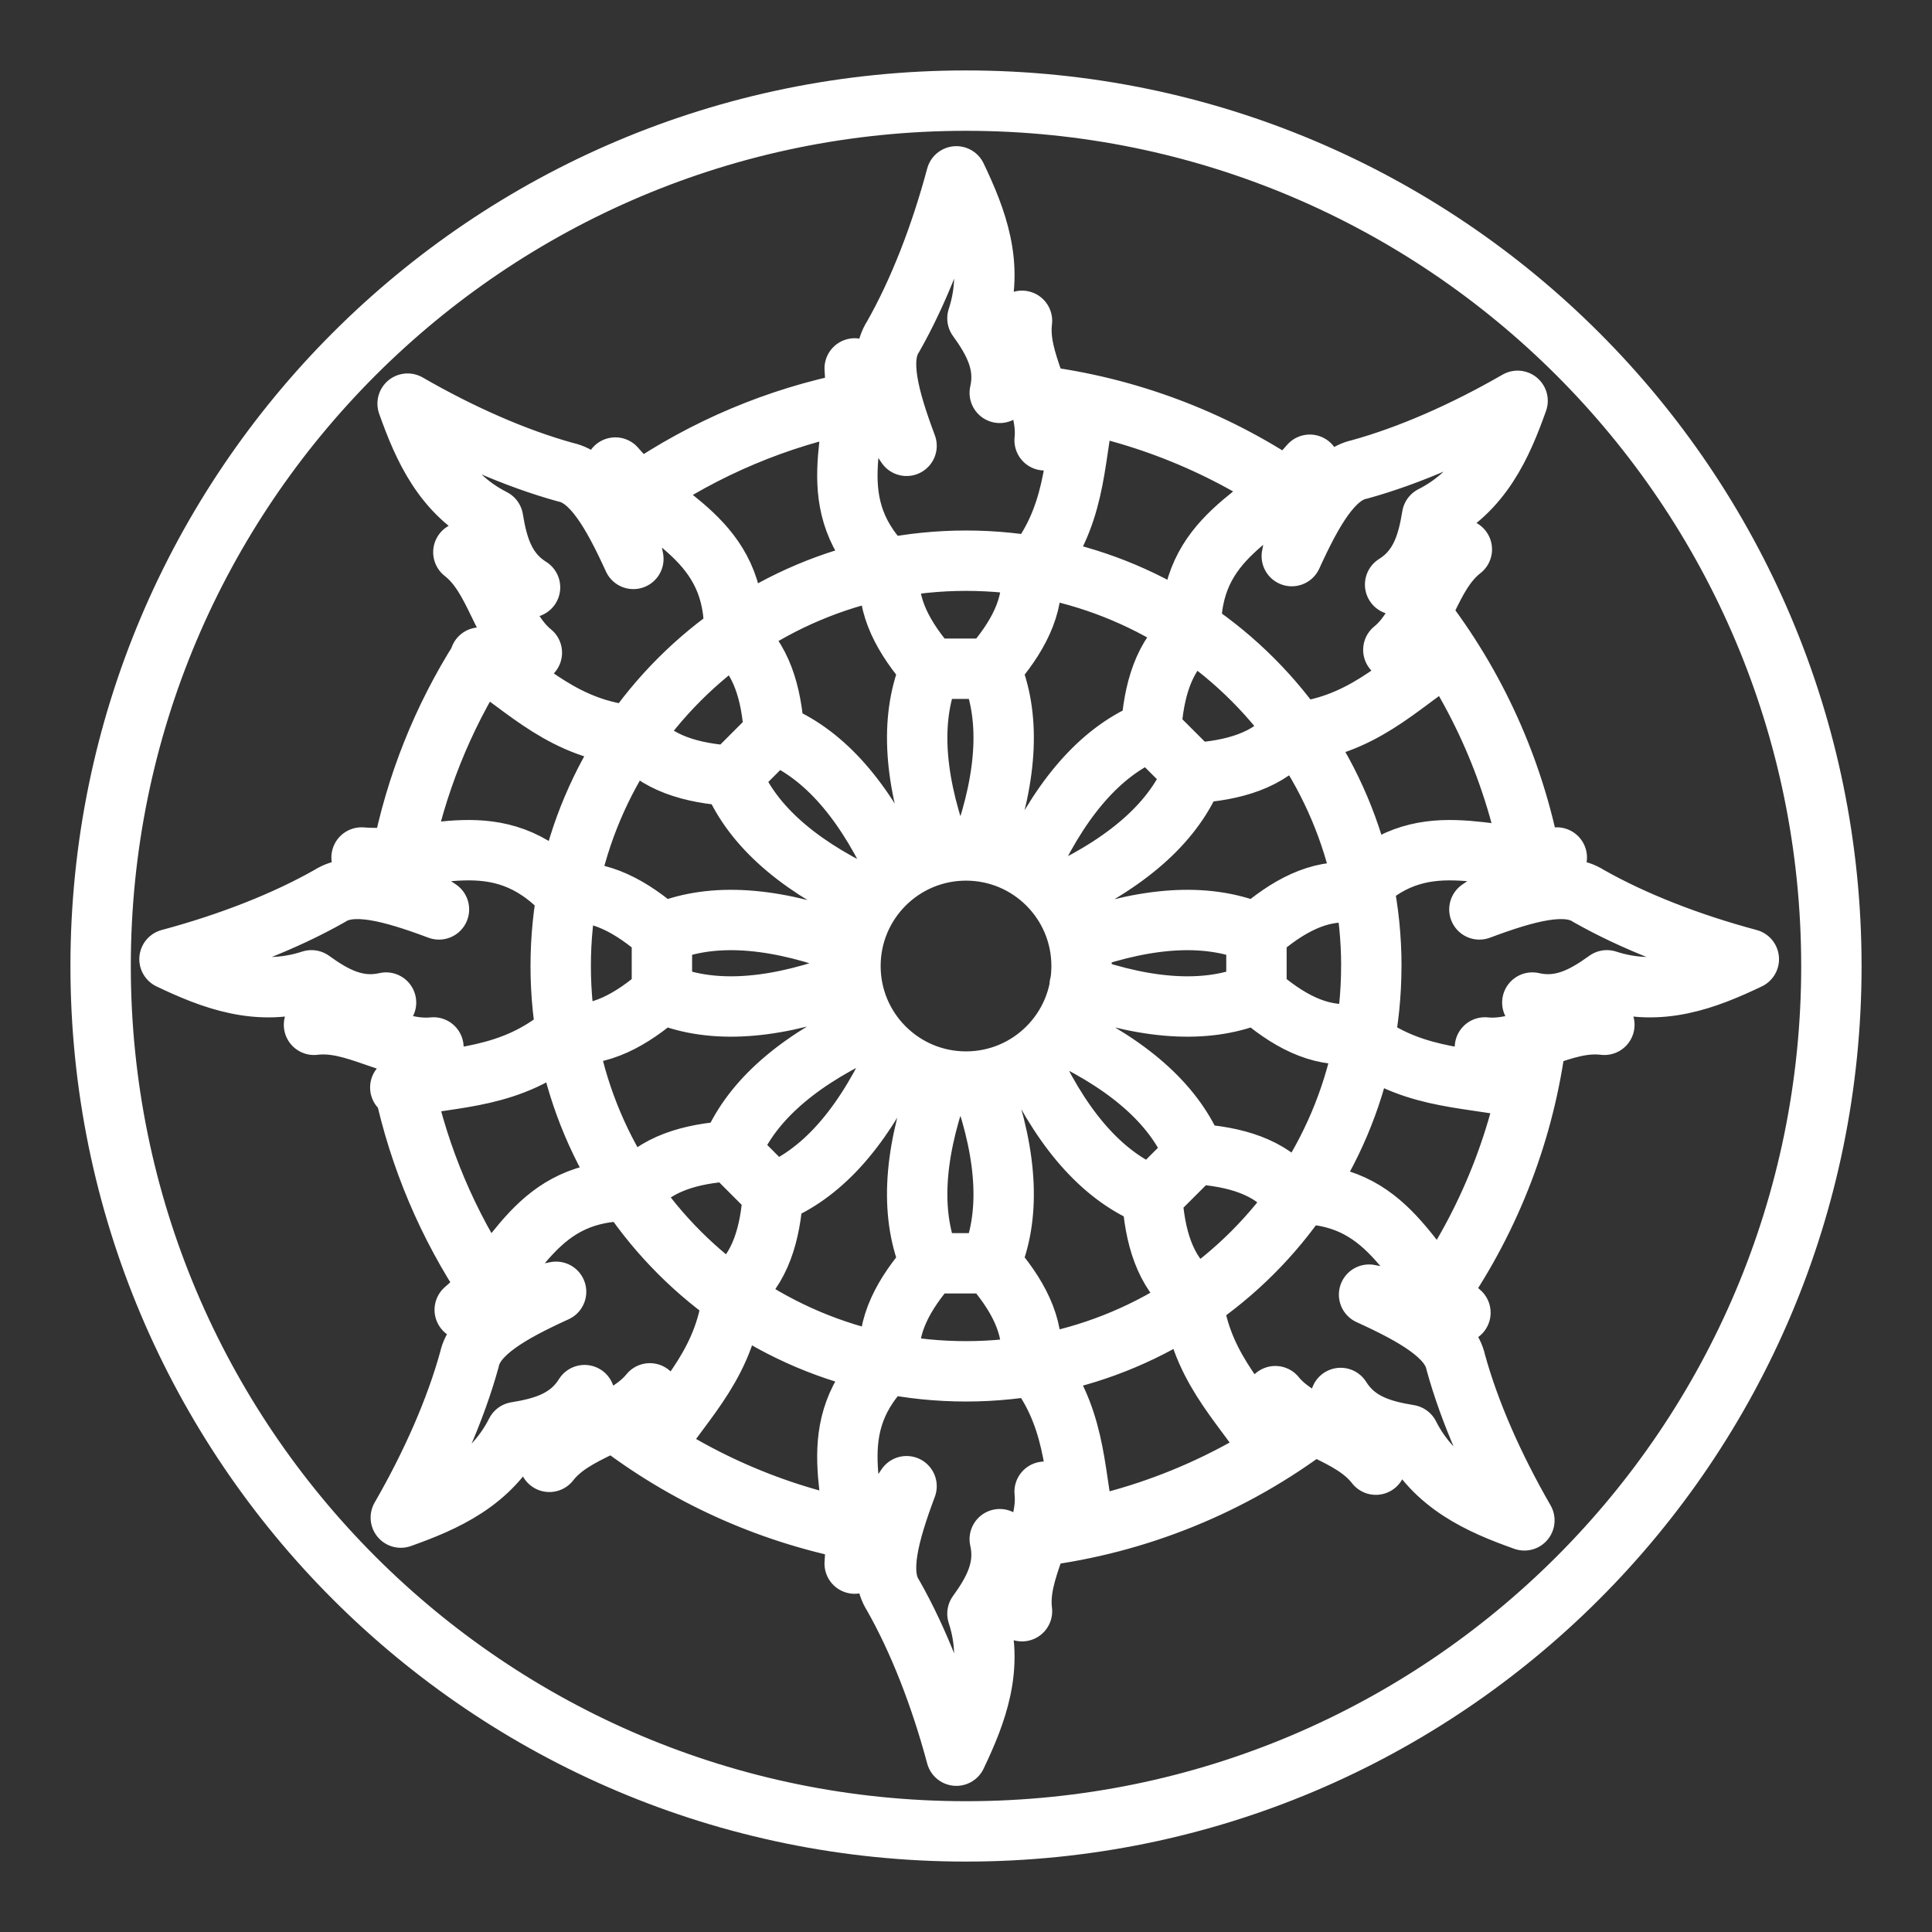 <ns0:svg xmlns:ns0="http://www.w3.org/2000/svg" id="b" viewBox="0 0 48 48" style="stroke-width:1.5px"><ns0:rect x="0" y="0" width="48" height="48" fill="#333333" stroke="none"/><ns0:defs style="stroke-width:1.5px"><ns0:style style="stroke-width:1.5px">.d{fill:none;stroke:#fff;stroke-linecap:round;stroke-linejoin:round;}</ns0:style></ns0:defs><ns0:path id="c" class="d" d="m15.763,18.282c.54.678,1.408.929,2.417.994m3.242,2.97c-1.71-.819-2.78-1.811-3.242-2.97l1.052-1.053c1.159.462,2.152,1.532,2.97,3.243m-2.97-3.243c-.065-1.008-.315-1.876-.993-2.416.077-2.459-1.863-2.9-2.951-4.191l.448,2.27c-.528-1.157-1.027-2.015-1.68-2.153-1.246-.343-2.607-.943-3.929-1.705.387,1.09.889,2.24,2.123,2.865.11.673.29,1.308.919,1.7l-1.657-.874c.811.63.928,1.87,1.702,2.497l-1.287.12c1.166.77,2.093,1.799,3.836,1.946m13.856,13.856c-.679-.541-.929-1.408-.994-2.417m-2.97-3.243c.818,1.711,1.811,2.781,2.97,3.243l1.052-1.052c-.461-1.16-1.531-2.152-3.242-2.97m3.242,2.97c1.009.065,1.876.315,2.417.993,2.458-.078,2.899,1.863,4.19,2.951l-2.27-.448c1.157.527,2.016,1.027,2.154,1.68.342,1.245.943,2.607,1.705,3.928-1.09-.387-2.24-.888-2.865-2.123-.674-.109-1.309-.29-1.7-.918l.874,1.657c-.63-.812-1.871-.928-2.497-1.702l-.12,1.286c-.771-1.165-1.8-2.092-1.946-3.835m-15.586-6.456c.862.097,1.652-.34,2.412-1.006m4.393-.193c-1.789.631-3.248.686-4.393.193v-1.489c1.145-.493,2.604-.438,4.393.193m-4.393-.193c-.76-.667-1.55-1.103-2.412-1.006-1.683-1.793-3.367-.733-5.05-.877l1.923,1.29c-1.192-.446-2.152-.7-2.71-.336-1.124.638-2.512,1.177-3.985,1.572,1.045.498,2.213.956,3.527.525.554.4,1.13.72,1.853.553l-1.79.553c1.019-.128,1.978.667,2.968.562l-.824.995c1.369-.28,2.751-.207,4.088-1.336m19.595,0c-.862.097-1.652-.34-2.412-1.006m-4.393-.193c1.789.631,3.248.686,4.393.193v-1.489c-1.145-.493-2.604-.438-4.393.193m4.393-.193c.76-.667,1.55-1.103,2.412-1.006,1.683-1.793,3.366-.733,5.05-.877l-1.923,1.29c1.192-.446,2.152-.7,2.71-.336,1.124.638,2.511,1.177,3.984,1.572-1.045.498-2.212.956-3.526.525-.554.4-1.13.72-1.853.553l1.79.553c-1.02-.128-1.979.667-2.968.562l.824.995c-1.369-.28-2.751-.207-4.088-1.336m-15.416,6.386c.678-.541.928-1.409.993-2.417m2.97-3.243c-.818,1.71-1.81,2.781-2.97,3.243l-1.052-1.053c.462-1.158,1.532-2.151,3.243-2.97m-3.243,2.97c-1.009.065-1.876.316-2.417.994-2.458-.078-2.898,1.862-4.19,2.95l2.27-.448c-1.157.528-2.015,1.027-2.153,1.68-.343,1.246-.943,2.608-1.705,3.93,1.09-.388,2.24-.89,2.864-2.124.674-.109,1.31-.29,1.701-.919l-.874,1.658c.63-.812,1.87-.929,2.496-1.702l.12,1.286c.771-1.165,1.8-2.092,1.947-3.835m13.856-13.856c-.541.678-1.409.928-2.417.993m-3.243,2.97c1.71-.818,2.781-1.81,3.243-2.97l-1.053-1.052c-1.158.462-2.151,1.532-2.97,3.243m2.97-3.243c.065-1.009.316-1.876.994-2.417-.078-2.458,1.862-2.898,2.95-4.19l-.448,2.27c.528-1.157,1.027-2.015,1.68-2.153,1.246-.343,2.608-.943,3.93-1.705-.388,1.09-.89,2.24-2.124,2.864-.109.674-.29,1.31-.919,1.701l1.658-.874c-.812.63-.929,1.87-1.702,2.496l1.286.12c-1.165.771-2.092,1.8-3.835,1.947m-6.456,15.585c.097-.862-.34-1.652-1.007-2.411m-.192-4.393c.63,1.788.686,3.247.192,4.393h-1.488c-.493-1.146-.438-2.605.193-4.393m-.193,4.393c-.667.76-1.103,1.55-1.006,2.411-1.793,1.684-.733,3.367-.877,5.05l1.289-1.923c-.446,1.192-.7,2.152-.335,2.711.638,1.123,1.177,2.511,1.572,3.984.498-1.045.956-2.212.524-3.527.4-.553.72-1.13.554-1.852l.553,1.79c-.128-1.02.667-1.98.562-2.969l.995.825c-.28-1.37-.208-2.752-1.336-4.089m0-19.594c.097.862-.34,1.652-1.007,2.411m-.192,4.393c.63-1.788.686-3.247.192-4.393h-1.488c-.493,1.146-.438,2.605.193,4.393m-.193-4.393c-.667-.76-1.103-1.55-1.006-2.411-1.793-1.684-.733-3.367-.877-5.05l1.289,1.923c-.446-1.192-.7-2.152-.335-2.711.638-1.123,1.177-2.511,1.572-3.984.498,1.045.956,2.212.524,3.527.4.553.72,1.13.554,1.852l.553-1.79c-.128,1.02.667,1.98.562,2.969l.995-.825c-.28,1.37-.208,2.752-1.336,4.089m12.554,11.6c-.287,2.256-1.108,4.41-2.396,6.284m-3.145,3.294c-1.996,1.513-4.355,2.474-6.84,2.787m-4.578-.164c-2.17-.433-4.21-1.364-5.958-2.72m-3.121-3.348c-1.001-1.497-1.709-3.17-2.088-4.931m-.055-5.742c.341-1.747,1.006-3.415,1.96-4.918m3.982-4.124c1.592-1.091,3.388-1.848,5.28-2.225m4.571-.165c2.204.277,4.313,1.064,6.16,2.299m3.34,3.11c1.381,1.777,2.321,3.856,2.746,6.066m-3.955,2.694c0,5.561-4.508,10.069-10.069,10.07-5.561,0-10.07-4.508-10.07-10.07h0c0-5.561,4.508-10.07,10.07-10.07h0c5.561,0,10.07,4.508,10.07,10.07h-.001Zm-7.198,0c0,1.586-1.285,2.871-2.871,2.871h0c-1.586,0-2.871-1.285-2.871-2.871h0c0-1.586,1.285-2.871,2.871-2.871h0c1.586,0,2.871,1.285,2.871,2.871h0Zm18.629,0c0,11.874-9.626,21.5-21.5,21.5S2.5,35.874,2.5,24,12.126,2.5,24,2.5s21.5,9.626,21.5,21.5Z" style="stroke-width:1.5px" /></ns0:svg>